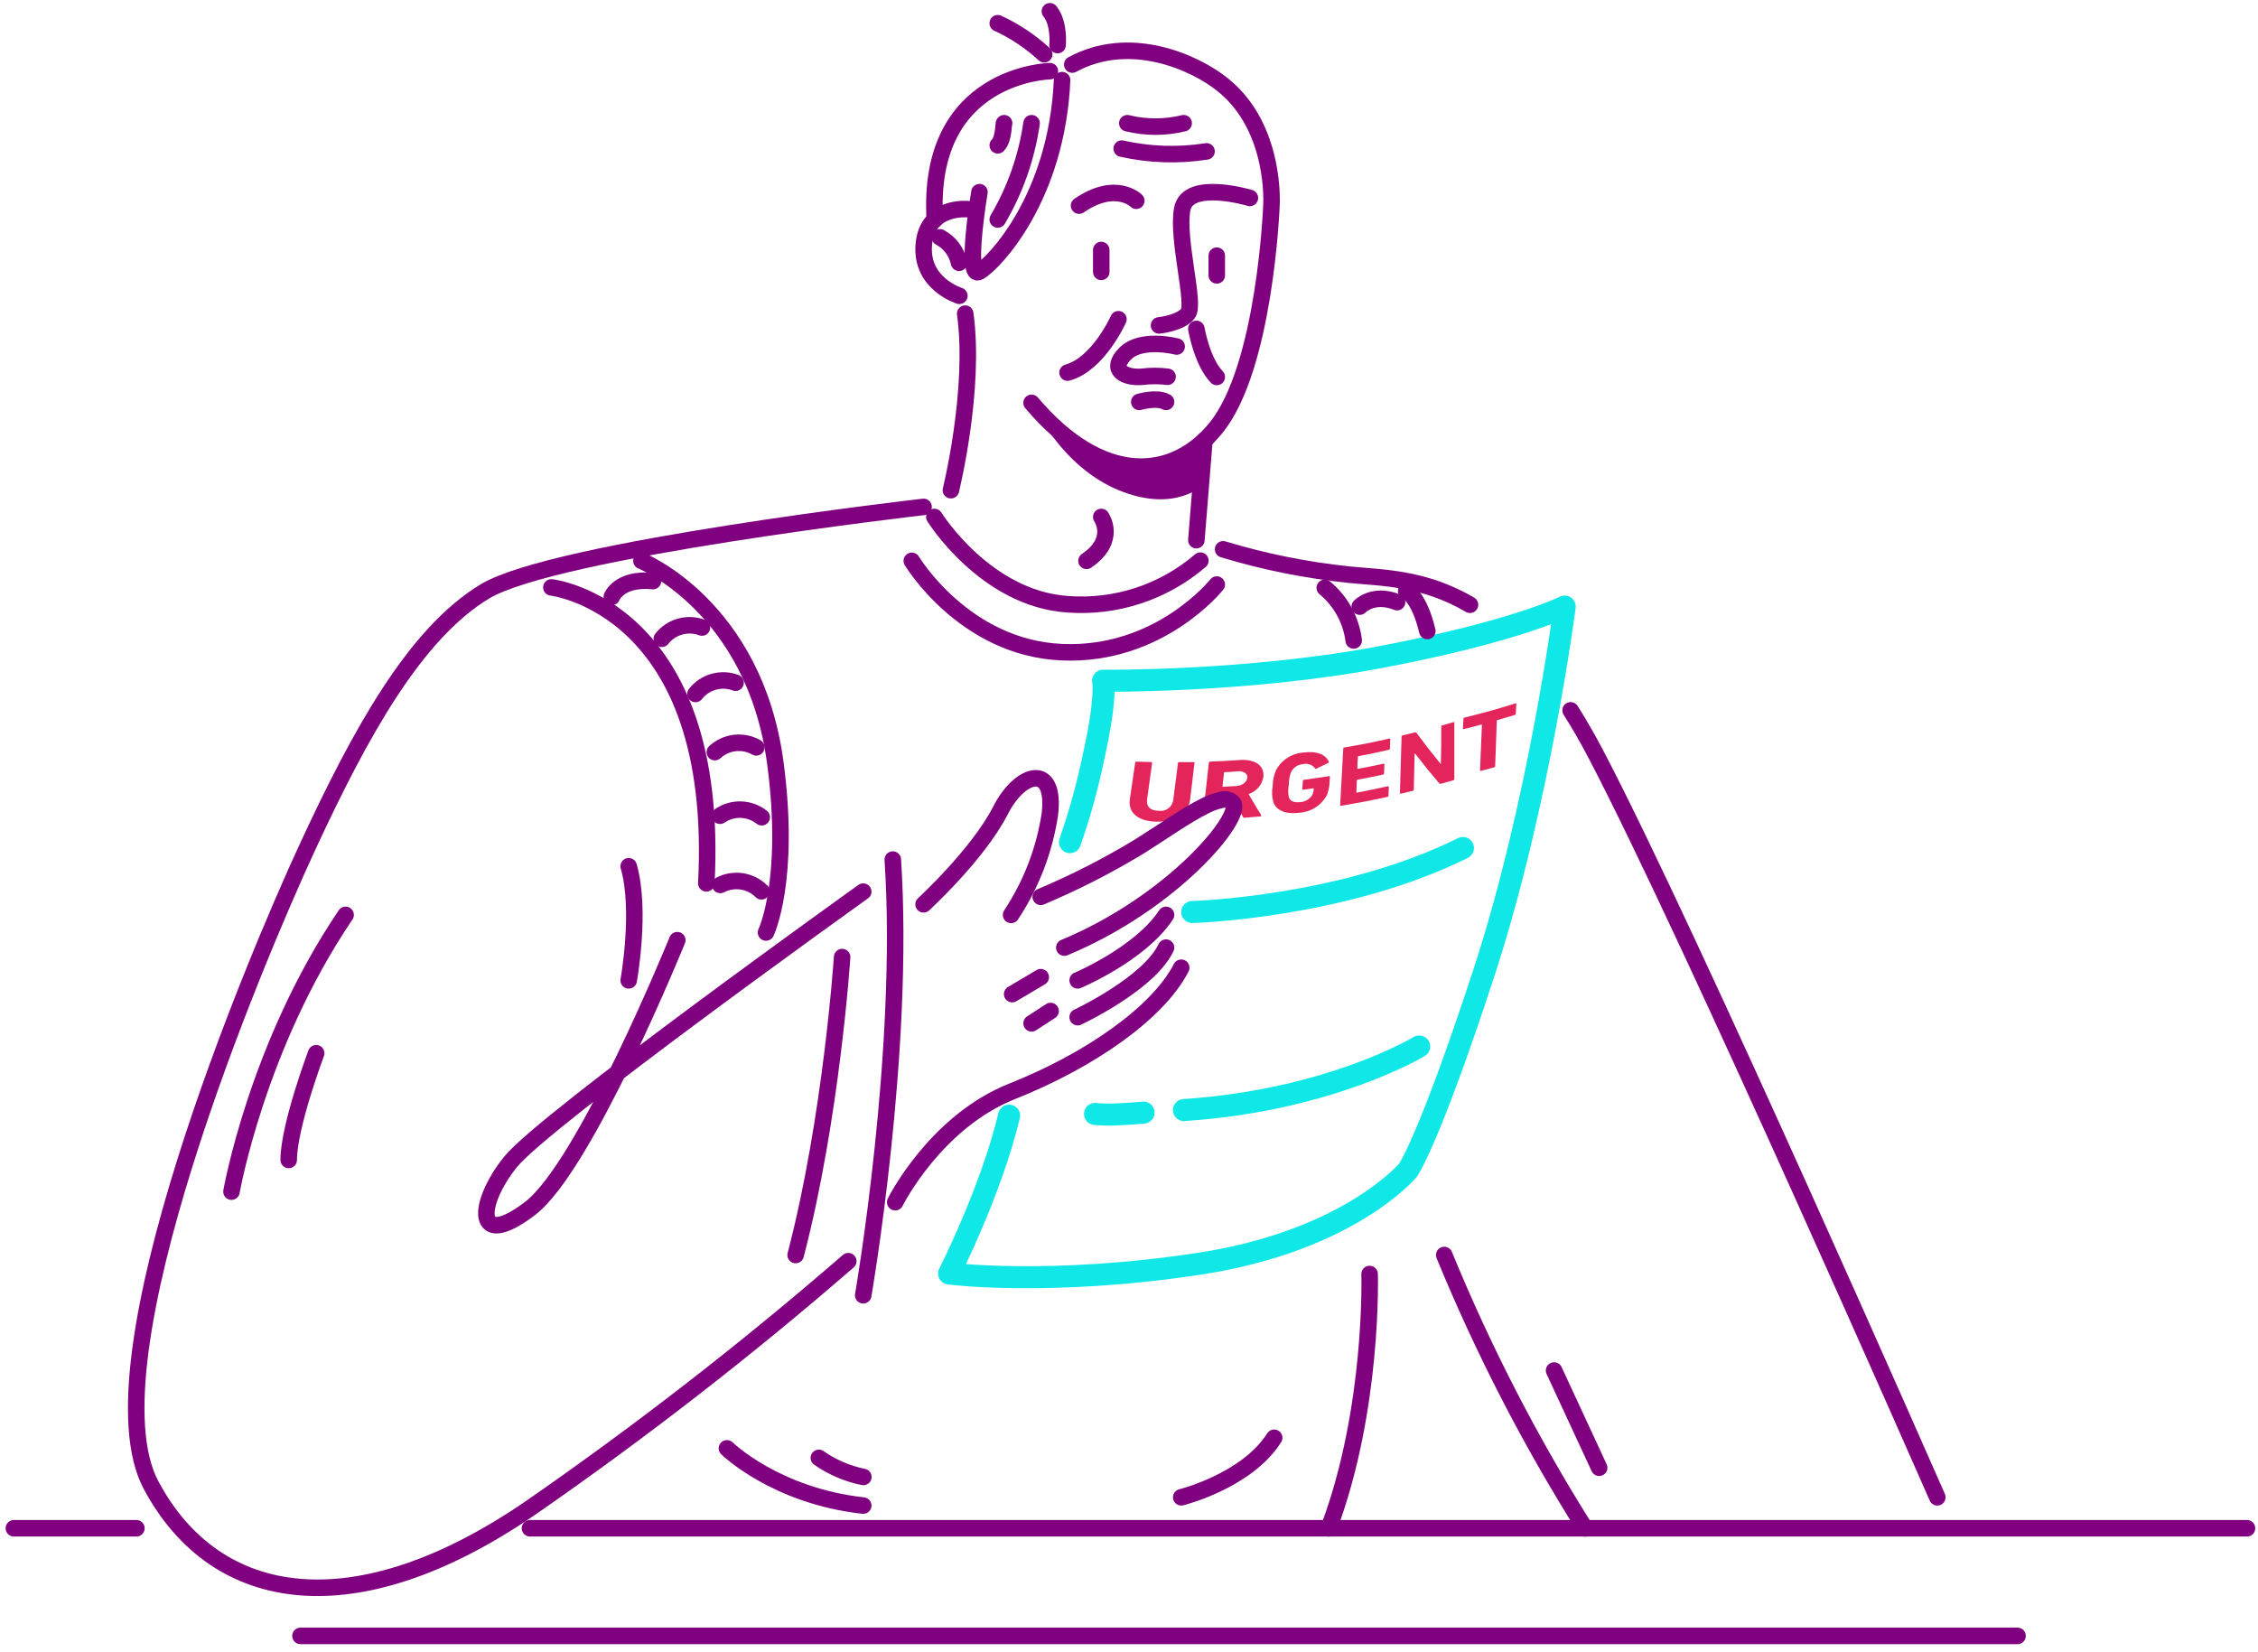 <svg width="205" height="150" viewBox="0 0 205 150" fill="none" xmlns="http://www.w3.org/2000/svg">
<path d="M93.655 36.572C100.044 44.116 106.503 43.643 110.393 38.846C114.878 33.334 115.432 18.645 115.432 18.645C115.432 18.645 115.899 11.632 111.034 7.713C108.384 5.578 102.526 3.044 97.349 5.861" stroke="#800180" stroke-width="1.5" stroke-linecap="round" stroke-linejoin="round"/>
<path d="M86.33 44.502C86.33 44.502 88.587 35.377 87.629 28.474" stroke="#800180" stroke-width="1.5" stroke-linecap="round" stroke-linejoin="round"/>
<path d="M87.866 18.991C87.866 18.991 84.189 18.604 83.872 22.189C83.554 25.773 87.098 26.852 87.098 26.852" stroke="#800180" stroke-width="1.5" stroke-linecap="round" stroke-linejoin="round"/>
<path d="M85.338 21.548C85.778 21.782 86.161 22.111 86.46 22.51C86.759 22.909 86.967 23.368 87.069 23.857" stroke="#800180" stroke-width="1.5" stroke-linecap="round" stroke-linejoin="round"/>
<path d="M106.826 31.458C106.826 31.458 103.629 30.627 102.157 32.099C100.685 33.571 102.093 34.333 103.692 34.206C104.459 34.11 105.234 34.11 106.001 34.206" stroke="#800180" stroke-width="1.5" stroke-linecap="round" stroke-linejoin="round"/>
<path d="M113.475 17.97C113.475 17.97 107.848 16.278 107.334 18.98C106.82 21.681 108.552 27.597 107.848 28.474C107.144 29.352 105.227 29.542 105.227 29.542" stroke="#800180" stroke-width="1.5" stroke-linecap="round" stroke-linejoin="round"/>
<path d="M101.539 28.982C101.539 28.982 99.727 33.057 96.922 33.825" stroke="#800180" stroke-width="1.5" stroke-linecap="round" stroke-linejoin="round"/>
<path d="M108.615 29.86C108.615 29.86 109.123 32.826 110.468 34.223" stroke="#800180" stroke-width="1.5" stroke-linecap="round" stroke-linejoin="round"/>
<path d="M110.468 23.211V25" stroke="#800180" stroke-width="1.5" stroke-linecap="round" stroke-linejoin="round"/>
<path d="M99.981 22.697V24.682" stroke="#800180" stroke-width="1.5" stroke-linecap="round" stroke-linejoin="round"/>
<path d="M103.161 18.224C103.161 18.224 101.308 16.371 97.966 18.668" stroke="#800180" stroke-width="1.5" stroke-linecap="round" stroke-linejoin="round"/>
<path d="M103.432 36.486C103.432 36.486 105.031 36.018 105.862 36.486" stroke="#800180" stroke-width="1.5" stroke-linecap="round" stroke-linejoin="round"/>
<path d="M109.348 39.977L108.615 49.039" stroke="#800180" stroke-width="1.5" stroke-linecap="round" stroke-linejoin="round"/>
<path d="M88.922 17.445C88.922 17.445 87.577 25.45 88.922 24.665C90.267 23.88 95.952 17.953 96.425 7.275" stroke="#800180" stroke-width="1.5" stroke-linecap="round" stroke-linejoin="round"/>
<path d="M95.317 6.461C95.317 6.461 84.079 6.668 84.87 19.926" stroke="#800180" stroke-width="1.5" stroke-linecap="round" stroke-linejoin="round"/>
<path d="M93.655 11.188C93.21 14.273 92.167 17.241 90.584 19.927" stroke="#800180" stroke-width="1.5" stroke-linecap="round" stroke-linejoin="round"/>
<path d="M91.161 11.188C91.092 11.124 91.161 12.636 90.584 13.191" stroke="#800180" stroke-width="1.5" stroke-linecap="round" stroke-linejoin="round"/>
<path d="M94.803 4.925C93.555 3.77 92.13 2.819 90.584 2.109" stroke="#800180" stroke-width="1.5" stroke-linecap="round" stroke-linejoin="round"/>
<path d="M96.016 4.094C96.016 4.094 96.212 2.109 95.317 1.024" stroke="#800180" stroke-width="1.5" stroke-linecap="round" stroke-linejoin="round"/>
<path d="M101.839 13.491C104.367 14.06 106.979 14.147 109.539 13.744" stroke="#800180" stroke-width="1.5" stroke-linecap="round" stroke-linejoin="round"/>
<path d="M84.83 46.933C84.83 46.933 89.447 54.349 96.916 54.857C99.088 55.022 101.272 54.758 103.342 54.078C105.411 53.399 107.327 52.318 108.979 50.898" stroke="#800180" stroke-width="1.5" stroke-linecap="round" stroke-linejoin="round"/>
<path d="M82.781 50.915C82.781 50.915 87.514 58.823 96.402 59.209C105.291 59.596 110.468 53.068 110.468 53.068" stroke="#800180" stroke-width="1.5" stroke-linecap="round" stroke-linejoin="round"/>
<path d="M99.981 46.933C99.981 46.933 101.453 49.016 98.642 50.915" stroke="#800180" stroke-width="1.5" stroke-linecap="round" stroke-linejoin="round"/>
<path d="M102.347 11.188C104.027 11.597 105.781 11.597 107.461 11.188" stroke="#800180" stroke-width="1.5" stroke-linecap="round" stroke-linejoin="round"/>
<path d="M142.594 64.49C143.373 65.714 144.152 67.064 144.932 68.559C153.497 84.911 175.886 135.934 175.886 135.934" stroke="#800180" stroke-width="1.5" stroke-linecap="round" stroke-linejoin="round"/>
<path d="M111.045 49.87C114.799 51.007 118.653 51.78 122.554 52.179C125.504 52.468 129.273 52.445 133.457 54.903" stroke="#800180" stroke-width="1.5" stroke-linecap="round" stroke-linejoin="round"/>
<path d="M83.849 46.02C83.849 46.02 50.372 49.853 44.023 53.691C37.674 57.529 32.711 66.545 27.914 76.9C23.118 87.254 7.771 123.703 13.716 134.831C19.66 145.959 32.422 147.679 48.104 136.938C58.141 129.987 67.792 122.496 77.015 114.497" stroke="#800180" stroke-width="1.5" stroke-linecap="round" stroke-linejoin="round"/>
<path d="M61.489 85.355C61.489 85.355 53.154 105.88 48.115 109.718C43.077 113.556 43.267 109.337 46.338 105.499C49.408 101.661 78.371 80.946 78.371 80.946" stroke="#800180" stroke-width="1.5" stroke-linecap="round" stroke-linejoin="round"/>
<path d="M57.079 89.003C57.079 89.003 58.233 82.654 57.079 78.643" stroke="#800180" stroke-width="1.5" stroke-linecap="round" stroke-linejoin="round"/>
<path d="M21.017 108.183C21.017 108.183 23.326 94.948 31.377 83.058" stroke="#800180" stroke-width="1.5" stroke-linecap="round" stroke-linejoin="round"/>
<path d="M28.705 95.617C28.705 95.617 26.212 102.238 26.212 105.308" stroke="#800180" stroke-width="1.5" stroke-linecap="round" stroke-linejoin="round"/>
<path d="M76.455 86.89C76.455 86.89 75.497 101.47 72.236 113.937" stroke="#800180" stroke-width="1.5" stroke-linecap="round" stroke-linejoin="round"/>
<path d="M78.371 117.591C78.371 117.591 82.209 95.456 81.055 78.037" stroke="#800180" stroke-width="1.5" stroke-linecap="round" stroke-linejoin="round"/>
<path d="M83.849 82.1C83.849 82.1 88.812 77.546 90.838 73.564C92.627 70.043 95.871 69.223 95.317 73.916C94.823 77.183 93.621 80.303 91.796 83.058" stroke="#800180" stroke-width="1.5" stroke-linecap="round" stroke-linejoin="round"/>
<path d="M108.356 69.189C107.836 69.189 107.576 69.189 107.057 69.189C107.032 69.187 107.007 69.194 106.987 69.209C106.967 69.223 106.953 69.245 106.947 69.269C106.774 70.626 106.688 71.295 106.52 72.623C106.5 72.774 106.449 72.919 106.372 73.051C106.295 73.183 106.193 73.298 106.071 73.389C105.949 73.481 105.81 73.548 105.662 73.586C105.515 73.624 105.361 73.632 105.21 73.61C104.477 73.61 104.056 73.246 104.136 72.617C104.321 71.295 104.413 70.62 104.598 69.264C104.598 69.217 104.569 69.183 104.506 69.183L103.178 69.148C103.152 69.145 103.126 69.151 103.105 69.166C103.083 69.181 103.068 69.204 103.063 69.229C102.867 70.574 102.768 71.237 102.578 72.553C102.388 73.87 103.45 74.597 105.077 74.597C106.705 74.597 107.894 73.864 108.05 72.565C108.206 71.266 108.286 70.591 108.448 69.246C108.477 69.223 108.442 69.189 108.356 69.189Z" fill="#E4255C"/>
<path d="M114.705 70.499C114.791 69.512 113.954 68.906 112.575 68.998C111.495 69.073 110.953 69.102 109.862 69.142C109.837 69.143 109.812 69.151 109.793 69.167C109.773 69.183 109.759 69.204 109.752 69.229C109.568 70.88 109.458 71.872 109.308 73.206C109.798 72.941 110.322 72.747 110.866 72.629V72.461C110.866 72.427 110.866 72.409 110.93 72.409L111.853 72.357C112.246 73.09 112.431 73.454 112.852 74.175C112.852 74.227 112.904 74.25 112.996 74.239C113.573 74.198 113.856 74.169 114.428 74.118C114.497 74.118 114.531 74.066 114.508 74.019C114.035 73.258 113.804 72.865 113.354 72.086C113.705 71.975 114.019 71.767 114.257 71.486C114.496 71.206 114.651 70.863 114.705 70.499ZM112.263 71.359L111.051 71.428C111.011 71.428 110.993 71.428 110.993 71.388C111.045 70.891 111.074 70.643 111.126 70.147C111.127 70.139 111.129 70.132 111.133 70.125C111.136 70.118 111.141 70.112 111.147 70.107C111.153 70.103 111.16 70.099 111.167 70.097C111.174 70.095 111.182 70.094 111.19 70.095C111.674 70.095 111.917 70.054 112.396 70.02C112.875 69.985 113.285 70.216 113.244 70.597C113.204 70.978 112.829 71.318 112.269 71.359H112.263Z" fill="#E4255C"/>
<path d="M120.65 70.464C119.749 70.608 119.299 70.672 118.387 70.793C118.362 70.795 118.338 70.805 118.32 70.822C118.301 70.838 118.288 70.861 118.283 70.885C118.283 71.186 118.248 71.335 118.231 71.63C118.231 71.676 118.26 71.705 118.324 71.693L119.218 71.572C119.259 71.572 119.276 71.572 119.276 71.607C119.266 71.789 119.227 71.968 119.16 72.138C119.047 72.334 118.887 72.498 118.695 72.617C118.503 72.736 118.284 72.805 118.058 72.819C117.481 72.894 117.123 72.721 117.008 72.38C116.933 72.011 116.933 71.63 117.008 71.26C117.005 70.867 117.072 70.477 117.204 70.106C117.306 69.897 117.462 69.72 117.656 69.591C117.85 69.462 118.074 69.387 118.306 69.373C118.508 69.32 118.721 69.33 118.917 69.401C119.112 69.473 119.282 69.602 119.403 69.771C119.403 69.806 119.466 69.818 119.536 69.771C119.957 69.575 120.165 69.471 120.586 69.263C120.598 69.258 120.608 69.251 120.617 69.242C120.626 69.233 120.632 69.222 120.637 69.21C120.641 69.198 120.643 69.185 120.642 69.173C120.641 69.16 120.638 69.148 120.632 69.136C120.361 68.531 119.605 68.155 118.381 68.317C117.857 68.345 117.348 68.507 116.905 68.788C116.461 69.069 116.097 69.459 115.847 69.921C115.648 70.389 115.544 70.891 115.542 71.399C115.455 71.871 115.477 72.356 115.605 72.819C115.882 73.621 116.794 73.939 117.989 73.783C118.507 73.748 119.007 73.581 119.442 73.298C119.878 73.015 120.234 72.626 120.476 72.167C120.621 71.78 120.701 71.373 120.713 70.96L120.742 70.528C120.748 70.481 120.707 70.458 120.65 70.464Z" fill="#E4255C"/>
<path d="M126.144 67.053C124.517 67.416 123.697 67.578 122.052 67.861C122.027 67.863 122.003 67.874 121.986 67.892C121.968 67.91 121.957 67.934 121.954 67.959C121.839 70.054 121.781 71.081 121.671 73.096C121.671 73.142 121.706 73.165 121.764 73.153C123.455 72.865 124.297 72.703 125.96 72.346C125.985 72.343 126.008 72.332 126.026 72.314C126.044 72.296 126.055 72.272 126.058 72.247L126.087 71.439C126.087 71.393 126.052 71.37 125.994 71.382C124.88 71.624 124.32 71.739 123.195 71.959C123.156 71.959 123.139 71.947 123.143 71.924C123.143 71.491 123.172 71.278 123.189 70.839C123.189 70.839 123.189 70.793 123.253 70.781C124.182 70.608 124.649 70.516 125.561 70.32C125.586 70.315 125.608 70.303 125.626 70.286C125.643 70.268 125.655 70.246 125.659 70.221L125.688 69.396C125.688 69.35 125.654 69.327 125.596 69.338C124.672 69.535 124.217 69.627 123.287 69.8C123.247 69.8 123.23 69.8 123.23 69.766C123.23 69.344 123.264 69.131 123.281 68.704C123.281 68.669 123.281 68.651 123.339 68.646C124.447 68.432 125.001 68.323 126.098 68.069C126.122 68.065 126.144 68.053 126.161 68.035C126.178 68.018 126.188 67.995 126.19 67.97L126.219 67.116C126.248 67.064 126.196 67.041 126.144 67.053Z" fill="#E4255C"/>
<path d="M131.968 65.558L130.941 65.852C130.916 65.857 130.894 65.87 130.877 65.889C130.86 65.908 130.85 65.931 130.848 65.956C130.848 67.319 130.848 67.994 130.814 69.321H130.767C129.879 68.236 129.451 67.676 128.603 66.534C128.585 66.511 128.56 66.496 128.532 66.488C128.504 66.481 128.474 66.483 128.447 66.493L127.339 66.764C127.314 66.767 127.292 66.778 127.275 66.796C127.258 66.814 127.248 66.838 127.247 66.862C127.183 68.958 127.154 69.985 127.097 71.999C127.097 72.046 127.131 72.063 127.189 72.051L128.262 71.797C128.287 71.795 128.31 71.783 128.327 71.765C128.344 71.747 128.354 71.724 128.355 71.699C128.384 70.406 128.401 69.748 128.43 68.415H128.476C129.336 69.529 129.775 70.066 130.669 71.116C130.71 71.162 130.756 71.168 130.831 71.151L131.939 70.839C131.963 70.834 131.985 70.822 132.003 70.805C132.02 70.787 132.032 70.765 132.037 70.741C132.037 68.727 132.037 67.699 132.037 65.604C132.06 65.564 132.02 65.541 131.968 65.558Z" fill="#E4255C"/>
<path d="M137.665 63.913C137.665 63.861 137.63 63.844 137.572 63.861C135.749 64.438 134.831 64.675 132.955 65.148C132.931 65.152 132.909 65.163 132.892 65.181C132.875 65.199 132.865 65.222 132.863 65.246L132.816 66.135C132.816 66.181 132.845 66.204 132.903 66.187C133.538 66.031 133.861 65.95 134.49 65.777C134.525 65.777 134.542 65.789 134.542 65.812C134.473 67.486 134.438 68.311 134.369 69.933C134.369 69.979 134.404 69.996 134.456 69.985L135.645 69.662C135.708 69.662 135.743 69.604 135.743 69.558C135.8 67.936 135.829 67.116 135.893 65.437C135.893 65.408 135.893 65.385 135.951 65.373C136.58 65.194 136.897 65.102 137.52 64.911C137.546 64.905 137.568 64.891 137.585 64.872C137.601 64.852 137.611 64.828 137.613 64.802L137.665 63.913Z" fill="#E4255C"/>
<path d="M96.627 86.03C106.537 81.909 112.898 74.141 111.94 72.894C111.807 72.751 111.635 72.649 111.446 72.601C111.257 72.553 111.057 72.56 110.872 72.623C110.328 72.741 109.804 72.935 109.314 73.2C107.698 74.002 105.574 75.508 103.432 76.853C100.566 78.591 97.576 80.117 94.486 81.419" stroke="#800180" stroke-width="1.5" stroke-linecap="round" stroke-linejoin="round"/>
<path d="M94.486 88.714L91.894 90.25" stroke="#800180" stroke-width="1.5" stroke-linecap="round" stroke-linejoin="round"/>
<path d="M95.381 91.785L93.655 92.905" stroke="#800180" stroke-width="1.5" stroke-linecap="round" stroke-linejoin="round"/>
<path d="M97.839 89.003C97.839 89.003 103.53 86.608 105.862 83.058" stroke="#800180" stroke-width="1.5" stroke-linecap="round" stroke-linejoin="round"/>
<path d="M97.839 92.345C97.839 92.345 104.315 89.309 105.862 86.031" stroke="#800180" stroke-width="1.5" stroke-linecap="round" stroke-linejoin="round"/>
<path d="M81.274 109.141C81.274 109.141 84.893 101.857 91.894 99.075C98.896 96.293 105.129 91.976 107.242 87.855" stroke="#800180" stroke-width="1.5" stroke-linecap="round" stroke-linejoin="round"/>
<path d="M97.141 76.455C98.032 73.907 98.751 71.302 99.294 68.657C100.494 63.295 100.148 61.8 100.148 61.8C100.148 61.8 113.152 61.956 125.319 59.659C137.486 57.362 142.057 55.071 142.057 55.071C142.057 55.071 139.748 72.963 134.71 88.351C129.671 103.738 127.824 106.243 127.824 106.243C127.824 106.243 122.473 112.667 108.852 114.734C95.231 116.8 86.169 115.617 86.169 115.617C86.169 115.617 89.967 108.171 91.617 101.285" stroke="#10E8E8" stroke-width="2" stroke-linecap="round" stroke-linejoin="round"/>
<path d="M108.24 82.799C108.24 82.799 121.879 82.424 132.817 76.987" stroke="#10E8E8" stroke-width="2" stroke-linecap="round" stroke-linejoin="round"/>
<path d="M128.845 95.006C128.845 95.006 120.823 99.889 107.49 100.778" stroke="#10E8E8" stroke-width="2" stroke-linecap="round" stroke-linejoin="round"/>
<path d="M131.12 113.937C134.662 122.562 138.941 130.866 143.91 138.756" stroke="#800180" stroke-width="1.5" stroke-linecap="round" stroke-linejoin="round"/>
<path d="M141.093 124.425L145.185 133.25" stroke="#800180" stroke-width="1.5" stroke-linecap="round" stroke-linejoin="round"/>
<path d="M124.344 115.663C124.344 115.663 124.724 127.876 120.632 138.75" stroke="#800180" stroke-width="1.5" stroke-linecap="round" stroke-linejoin="round"/>
<path d="M50.06 53.328C50.06 53.328 65.436 55.059 64.126 80.195" stroke="#800180" stroke-width="1.5" stroke-linecap="round" stroke-linejoin="round"/>
<path d="M58.233 50.915C58.233 50.915 68.496 55.071 70.389 69.246C71.814 79.93 69.546 84.657 69.546 84.657" stroke="#800180" stroke-width="1.5" stroke-linecap="round" stroke-linejoin="round"/>
<path d="M55.544 54.188C55.544 54.188 56.19 52.456 59.284 52.751" stroke="#800180" stroke-width="1.5" stroke-linecap="round" stroke-linejoin="round"/>
<path d="M60.086 57.991C60.506 57.457 61.085 57.069 61.74 56.886C62.395 56.702 63.091 56.731 63.728 56.97" stroke="#800180" stroke-width="1.5" stroke-linecap="round" stroke-linejoin="round"/>
<path d="M63.139 63.001C63.559 62.466 64.139 62.079 64.793 61.895C65.448 61.712 66.144 61.741 66.781 61.98" stroke="#800180" stroke-width="1.5" stroke-linecap="round" stroke-linejoin="round"/>
<path d="M64.9 68.283C65.4 67.822 66.034 67.531 66.711 67.453C67.387 67.375 68.071 67.514 68.663 67.85" stroke="#800180" stroke-width="1.5" stroke-linecap="round" stroke-linejoin="round"/>
<path d="M65.367 74.055C65.931 73.673 66.602 73.48 67.283 73.505C67.964 73.53 68.619 73.771 69.154 74.193" stroke="#800180" stroke-width="1.5" stroke-linecap="round" stroke-linejoin="round"/>
<path d="M65.39 80.339C65.995 80.027 66.682 79.914 67.355 80.018C68.027 80.122 68.649 80.436 69.13 80.917" stroke="#800180" stroke-width="1.5" stroke-linecap="round" stroke-linejoin="round"/>
<path d="M120.274 53.368C121.724 54.568 122.663 56.275 122.901 58.142" stroke="#800180" stroke-width="1.5" stroke-linecap="round" stroke-linejoin="round"/>
<path d="M127.668 53.645C127.668 53.645 128.822 54.089 129.584 57.287" stroke="#800180" stroke-width="1.5" stroke-linecap="round" stroke-linejoin="round"/>
<path d="M123.449 55.071C123.449 55.071 124.649 53.79 126.837 54.667" stroke="#800180" stroke-width="1.5" stroke-linecap="round" stroke-linejoin="round"/>
<path d="M65.996 131.489C65.996 131.489 70.412 135.807 78.371 136.684" stroke="#800180" stroke-width="1.5" stroke-linecap="round" stroke-linejoin="round"/>
<path d="M74.343 132.355C75.555 133.205 76.931 133.794 78.383 134.087" stroke="#800180" stroke-width="1.5" stroke-linecap="round" stroke-linejoin="round"/>
<path d="M107.242 135.933C107.242 135.933 113.187 134.462 115.68 130.531" stroke="#800180" stroke-width="1.5" stroke-linecap="round" stroke-linejoin="round"/>
<path d="M12.382 138.745H1.26" stroke="#800180" stroke-width="1.5" stroke-linecap="round" stroke-linejoin="round"/>
<path d="M48.115 138.745H204" stroke="#800180" stroke-width="1.5" stroke-linecap="round" stroke-linejoin="round"/>
<path d="M27.279 148.516H183.17" stroke="#800180" stroke-width="1.5" stroke-linecap="round" stroke-linejoin="round"/>
<path d="M99.415 101.13C100.075 101.193 100.739 101.207 101.401 101.17C102.67 101.118 103.819 101.008 103.819 101.008" stroke="#10E8E8" stroke-width="2" stroke-linecap="round" stroke-linejoin="round"/>
<path d="M93.845 36.786C93.845 36.786 96.281 42.315 101.539 44.491C106.797 46.667 109.348 43.914 109.348 43.914L109.764 39.55C109.764 39.55 106.959 42.609 103.415 42.338C99.871 42.067 95.513 39.487 93.845 36.786Z" fill="#800180"/>
</svg>
